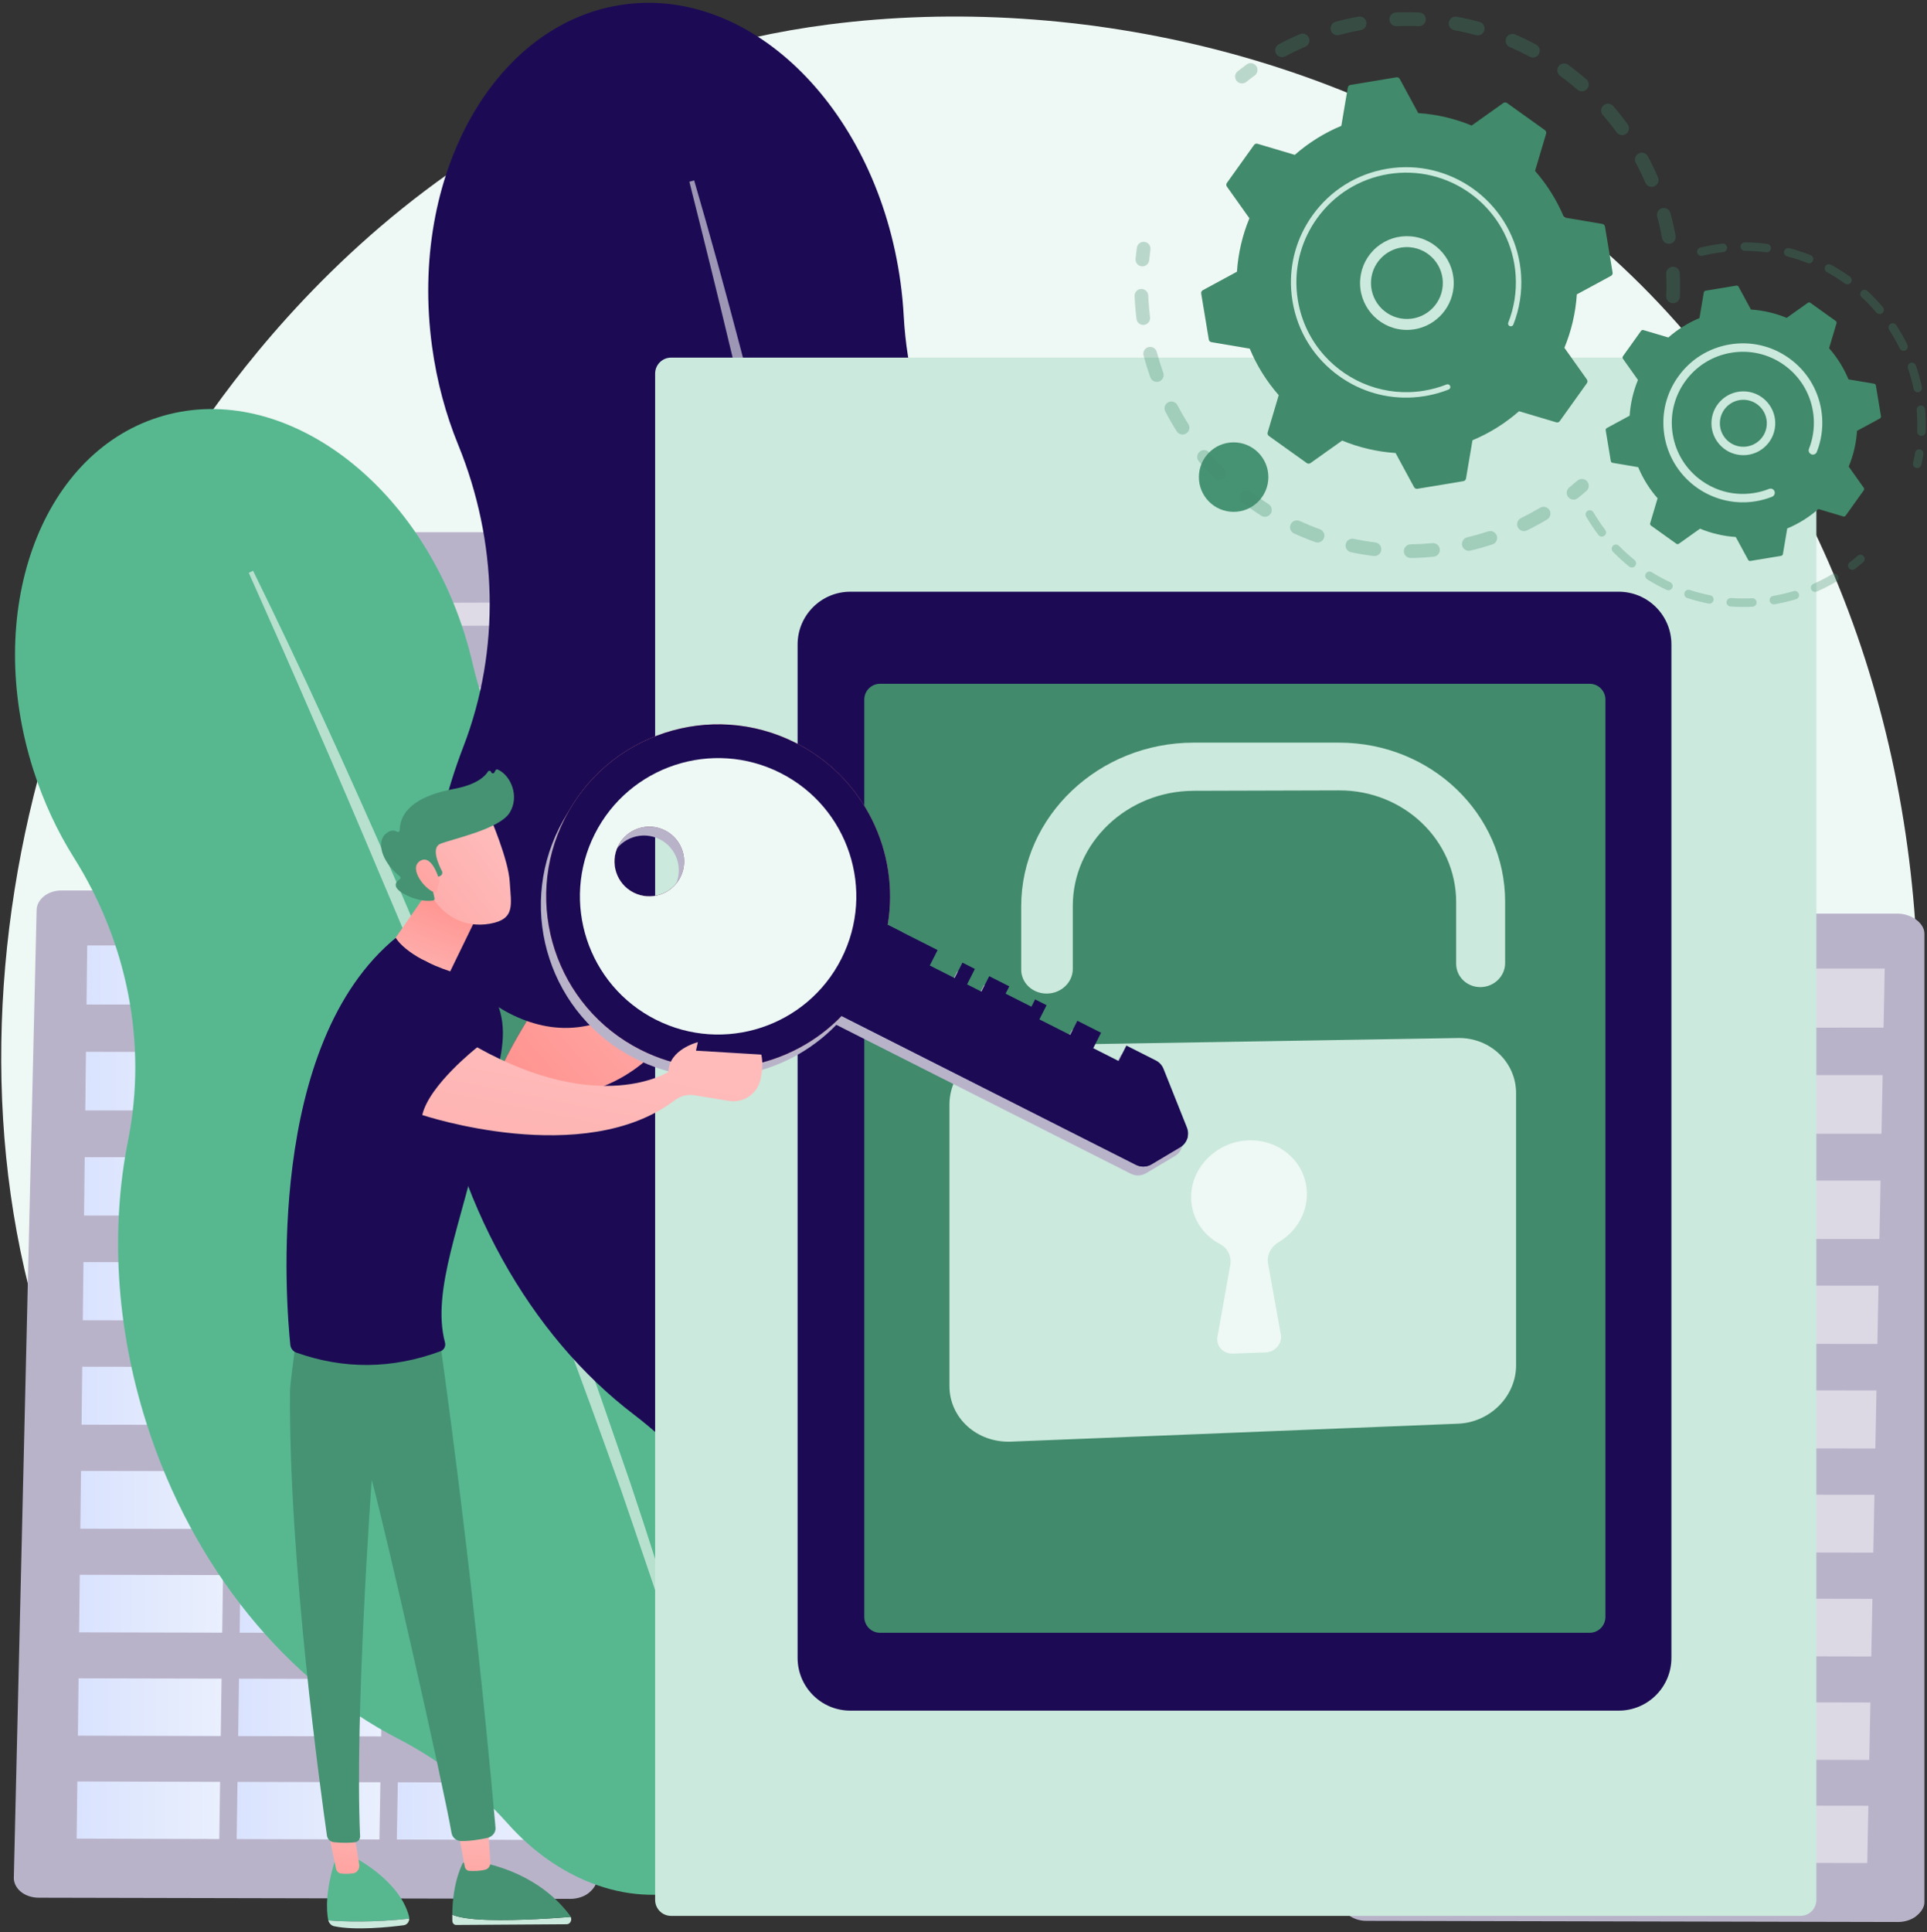 <svg width="411" height="412" viewBox="0 0 411 412" fill="none" xmlns="http://www.w3.org/2000/svg">
<rect x="0" y="0" width="411" height="412" fill="#333333" stroke="none"/>
<path d="M361.719 350.959C353.323 359.658 345.379 365.268 339.103 369.701C265.328 421.803 178.033 406.615 159.48 402.907C132.084 397.43 79.127 386.843 40.84 342.526C-17.085 275.479 -8.065 169.848 36.865 100.119C45.084 87.364 88.496 16.573 176.732 5.221C230.131 -1.65 292.377 12.207 337.454 49.379C432.075 127.406 425.339 285.034 361.719 350.959Z" fill="#EEF8F4"/>
<path d="M78.483 117.05C78.521 115.079 80.178 113.492 82.208 113.492H205.365C207.422 113.492 209.608 115.128 209.608 117.126V396.265C209.608 397.756 208.738 399.187 207.65 400.24C206.563 401.293 204.959 401.883 203.423 401.879L78.918 401.549C77.368 401.545 75.854 400.937 74.77 399.862C73.686 398.786 73.076 397.33 73.105 395.825L78.483 117.05Z" fill="#B9B3CA"/>
<g opacity="0.52">
<path d="M149.21 133.274L189.497 133.139L189.482 128.244L149.24 128.367L149.21 133.274Z" fill="white"/>
<path d="M149.1 151.306L189.552 151.127L189.537 146.191L149.13 146.358L149.1 151.306Z" fill="white"/>
<path d="M148.988 169.486L189.608 169.263L189.593 164.286L149.019 164.498L148.988 169.486Z" fill="white"/>
<path d="M148.876 187.818L189.664 187.549L189.649 182.531L148.907 182.788L148.876 187.818Z" fill="white"/>
<path d="M148.763 206.302L189.721 205.987L189.705 200.928L148.794 201.23L148.763 206.302Z" fill="white"/>
<path d="M148.533 243.736L189.835 243.327L189.819 238.182L148.565 238.579L148.533 243.736Z" fill="white"/>
<path d="M148.182 301.083L190.011 300.525L189.995 295.249L148.215 295.792L148.182 301.083Z" fill="white"/>
<path d="M148.648 224.941L189.778 224.579L189.762 219.477L148.68 219.826L148.648 224.941Z" fill="white"/>
<path d="M148.417 262.691L189.893 262.232L189.877 257.044L148.449 257.489L148.417 262.691Z" fill="white"/>
<path d="M148.3 281.806L189.952 281.298L189.936 276.066L148.332 276.56L148.3 281.806Z" fill="white"/>
<path d="M148.063 320.525L190.071 319.917L190.054 314.595L148.096 315.189L148.063 320.525Z" fill="white"/>
<path d="M147.943 340.134L190.131 339.474L190.114 334.107L147.976 334.753L147.943 340.134Z" fill="white"/>
<path d="M147.822 359.912L190.191 359.199L190.175 353.786L147.855 354.484L147.822 359.912Z" fill="white"/>
<path d="M147.699 379.861L190.252 379.095L190.235 373.635L147.733 374.386L147.699 379.861Z" fill="white"/>
<path d="M96.39 133.452L136.93 133.316L136.974 128.405L96.48 128.529L96.39 133.452Z" fill="white"/>
<path d="M96.061 151.541L136.769 151.361L136.813 146.409L96.152 146.577L96.061 151.541Z" fill="white"/>
<path d="M95.73 169.78L136.607 169.555L136.651 164.562L95.821 164.775L95.73 169.78Z" fill="white"/>
<path d="M95.395 188.171L136.443 187.9L136.488 182.866L95.487 183.125L95.395 188.171Z" fill="white"/>
<path d="M95.059 206.715L136.278 206.398L136.323 201.322L95.151 201.627L95.059 206.715Z" fill="white"/>
<path d="M94.376 244.274L135.943 243.861L135.989 238.7L94.47 239.099L94.376 244.274Z" fill="white"/>
<path d="M93.33 301.813L135.431 301.252L135.478 295.958L93.426 296.505L93.33 301.813Z" fill="white"/>
<path d="M94.719 225.416L136.112 225.051L136.157 219.933L94.812 220.284L94.719 225.416Z" fill="white"/>
<path d="M94.03 263.291L135.774 262.83L135.82 257.625L94.125 258.072L94.03 263.291Z" fill="white"/>
<path d="M93.681 282.471L135.603 281.96L135.65 276.71L93.777 277.207L93.681 282.471Z" fill="white"/>
<path d="M92.975 321.322L135.257 320.71L135.305 315.371L93.073 315.969L92.975 321.322Z" fill="white"/>
<path d="M92.617 340.999L135.082 340.335L135.13 334.949L92.715 335.599L92.617 340.999Z" fill="white"/>
<path d="M92.256 360.846L134.905 360.129L134.954 354.697L92.355 355.399L92.256 360.846Z" fill="white"/>
<path d="M91.893 380.865L134.727 380.094L134.776 374.615L91.993 375.371L91.893 380.865Z" fill="white"/>
</g>
<path d="M7.81 194.045C7.865 191.765 10.206 189.889 13.075 189.889H121.546C124.454 189.889 127.31 191.863 127.31 194.174V400.738C127.31 401.85 126.504 402.916 125.513 403.701C124.523 404.486 123.055 404.926 121.656 404.923L8.244 404.677C6.833 404.673 5.451 404.221 4.464 403.419C3.477 402.617 2.921 401.51 2.947 400.388L7.81 194.045Z" fill="#B9B3CA"/>
<path d="M87.693 214.23L118.594 214.197L118.839 201.61H87.909L87.693 214.23Z" fill="url(#paint0_linear_297_4845)"/>
<path d="M53.057 214.224L83.927 214.19L84.138 201.61H53.239L53.057 214.224Z" fill="url(#paint1_linear_297_4845)"/>
<path d="M18.456 214.217L49.294 214.184L49.472 201.61H18.604L18.456 214.217Z" fill="url(#paint2_linear_297_4845)"/>
<path d="M87.307 236.823L118.154 236.838L118.398 224.334L87.522 224.324L87.307 236.823Z" fill="url(#paint3_linear_297_4845)"/>
<path d="M52.731 236.805L83.547 236.82L83.758 224.322L52.912 224.312L52.731 236.805Z" fill="url(#paint4_linear_297_4845)"/>
<path d="M18.19 236.787L48.975 236.803L49.152 224.311L18.337 224.301L18.19 236.787Z" fill="url(#paint5_linear_297_4845)"/>
<path d="M86.922 259.26L117.716 259.285L117.959 246.824L87.136 246.804L86.922 259.26Z" fill="url(#paint6_linear_297_4845)"/>
<path d="M52.406 259.231L83.169 259.257L83.379 246.802L52.587 246.782L52.406 259.231Z" fill="url(#paint7_linear_297_4845)"/>
<path d="M17.925 259.202L48.657 259.228L48.833 246.779L18.072 246.759L17.925 259.202Z" fill="url(#paint8_linear_297_4845)"/>
<path d="M86.539 281.619L117.279 281.655L117.521 269.237L86.752 269.207L86.539 281.619Z" fill="url(#paint9_linear_297_4845)"/>
<path d="M52.083 281.579L82.792 281.615L83.001 269.203L52.263 269.173L52.083 281.579Z" fill="url(#paint10_linear_297_4845)"/>
<path d="M17.662 281.539L48.34 281.575L48.516 269.169L17.808 269.139L17.662 281.539Z" fill="url(#paint11_linear_297_4845)"/>
<path d="M86.157 303.901L116.843 303.947L117.085 291.572L86.369 291.532L86.157 303.901Z" fill="url(#paint12_linear_297_4845)"/>
<path d="M51.76 303.851L82.416 303.896L82.625 291.527L51.939 291.487L51.76 303.851Z" fill="url(#paint13_linear_297_4845)"/>
<path d="M17.398 303.8L48.024 303.845L48.199 291.482L17.544 291.442L17.398 303.8Z" fill="url(#paint14_linear_297_4845)"/>
<path d="M85.776 326.107L116.41 326.162L116.651 313.83L85.988 313.78L85.776 326.107Z" fill="url(#paint15_linear_297_4845)"/>
<path d="M51.44 326.045L82.042 326.1L82.25 313.774L51.618 313.724L51.44 326.045Z" fill="url(#paint16_linear_297_4845)"/>
<path d="M17.137 325.983L47.709 326.038L47.884 313.718L17.282 313.668L17.137 325.983Z" fill="url(#paint17_linear_297_4845)"/>
<path d="M85.396 348.236L115.976 348.301L116.217 336.011L85.607 335.951L85.396 348.236Z" fill="url(#paint18_linear_297_4845)"/>
<path d="M51.119 348.163L81.669 348.228L81.876 335.944L51.296 335.884L51.119 348.163Z" fill="url(#paint19_linear_297_4845)"/>
<path d="M16.875 348.09L47.395 348.155L47.569 335.877L17.02 335.818L16.875 348.09Z" fill="url(#paint20_linear_297_4845)"/>
<path d="M85.018 370.288L115.546 370.363L115.785 358.116L85.228 358.046L85.018 370.288Z" fill="url(#paint21_linear_297_4845)"/>
<path d="M50.8 370.205L81.297 370.28L81.504 358.038L50.977 357.969L50.8 370.205Z" fill="url(#paint22_linear_297_4845)"/>
<path d="M16.615 370.121L47.082 370.196L47.256 357.96L16.76 357.891L16.615 370.121Z" fill="url(#paint23_linear_297_4845)"/>
<path d="M84.641 392.266L115.116 392.35L115.355 380.144L84.85 380.065L84.641 392.266Z" fill="url(#paint24_linear_297_4845)"/>
<path d="M50.481 392.171L80.926 392.256L81.132 380.056L50.658 379.977L50.481 392.171Z" fill="url(#paint25_linear_297_4845)"/>
<path d="M16.356 392.077L46.771 392.161L46.944 379.967L16.5 379.889L16.356 392.077Z" fill="url(#paint26_linear_297_4845)"/>
<path d="M290.95 198.978C291.004 196.698 293.346 194.821 296.215 194.821H404.686C407.594 194.821 410.45 196.795 410.45 199.106V405.671C410.45 406.782 409.644 407.849 408.653 408.634C407.663 409.419 406.195 409.858 404.796 409.855L291.384 409.609C289.973 409.606 288.591 409.153 287.604 408.352C286.617 407.55 286.061 406.442 286.087 405.321L290.95 198.978Z" fill="#B9B3CA"/>
<g opacity="0.5">
<path d="M370.833 219.162L401.734 219.13L401.979 206.543H371.048L370.833 219.162Z" fill="white"/>
<path d="M336.197 219.156L367.067 219.123L367.278 206.543H336.378L336.197 219.156Z" fill="white"/>
<path d="M301.595 219.15L332.434 219.117L332.612 206.543H301.743L301.595 219.15Z" fill="white"/>
<path d="M370.447 241.755L401.294 241.77L401.538 229.266L370.661 229.256L370.447 241.755Z" fill="white"/>
<path d="M335.871 241.737L366.687 241.753L366.898 229.255L336.052 229.245L335.871 241.737Z" fill="white"/>
<path d="M301.33 241.72L332.115 241.735L332.292 229.244L301.477 229.233L301.33 241.72Z" fill="white"/>
<path d="M370.062 264.192L400.855 264.218L401.099 251.756L370.276 251.736L370.062 264.192Z" fill="white"/>
<path d="M335.546 264.163L366.309 264.189L366.519 251.734L335.727 251.714L335.546 264.163Z" fill="white"/>
<path d="M301.065 264.134L331.797 264.16L331.973 251.712L301.212 251.691L301.065 264.134Z" fill="white"/>
<path d="M369.679 286.552L400.419 286.587L400.661 274.169L369.892 274.139L369.679 286.552Z" fill="white"/>
<path d="M335.223 286.512L365.932 286.547L366.141 274.135L335.402 274.105L335.223 286.512Z" fill="white"/>
<path d="M300.801 286.471L331.48 286.507L331.656 274.101L300.948 274.071L300.801 286.471Z" fill="white"/>
<path d="M369.296 308.834L399.983 308.879L400.224 296.504L369.509 296.464L369.296 308.834Z" fill="white"/>
<path d="M334.9 308.783L365.556 308.828L365.764 296.46L335.079 296.419L334.9 308.783Z" fill="white"/>
<path d="M300.538 308.732L331.163 308.777L331.339 296.414L300.684 296.375L300.538 308.732Z" fill="white"/>
<path d="M368.916 331.039L399.549 331.094L399.79 318.762L369.127 318.712L368.916 331.039Z" fill="white"/>
<path d="M334.579 330.977L365.182 331.032L365.39 318.706L334.757 318.656L334.579 330.977Z" fill="white"/>
<path d="M300.276 330.915L330.849 330.97L331.024 318.65L300.422 318.601L300.276 330.915Z" fill="white"/>
<path d="M368.536 353.168L399.116 353.233L399.357 340.943L368.747 340.884L368.536 353.168Z" fill="white"/>
<path d="M334.258 353.095L364.808 353.16L365.015 340.876L334.436 340.817L334.258 353.095Z" fill="white"/>
<path d="M300.015 353.022L330.535 353.087L330.709 340.81L300.16 340.75L300.015 353.022Z" fill="white"/>
<path d="M368.158 375.221L398.686 375.295L398.925 363.048L368.368 362.979L368.158 375.221Z" fill="white"/>
<path d="M333.939 375.137L364.437 375.212L364.643 362.97L334.117 362.901L333.939 375.137Z" fill="white"/>
<path d="M299.755 375.053L330.222 375.128L330.396 362.892L299.899 362.823L299.755 375.053Z" fill="white"/>
<path d="M367.781 397.198L398.256 397.282L398.494 385.076L367.99 384.998L367.781 397.198Z" fill="white"/>
<path d="M333.621 397.103L364.066 397.188L364.272 384.988L333.798 384.909L333.621 397.103Z" fill="white"/>
<path d="M299.496 397.009L329.91 397.093L330.083 384.9L299.64 384.821L299.496 397.009Z" fill="white"/>
</g>
<path d="M183.117 255.17C174.265 227.376 157.137 205.225 136.848 192.203C118.712 180.562 105.645 162.433 100.807 141.492C100.298 139.291 99.694 137.083 98.991 134.877C88.344 101.449 59.143 80.903 33.767 88.985C8.392 97.067 -3.549 130.717 7.098 164.144C9.275 170.98 12.229 177.275 15.766 182.896C27.057 200.835 31.476 222.352 27.321 243.163C23.608 261.761 24.616 282.701 31.253 303.539C41.151 334.618 61.397 358.642 84.838 370.736C93.705 375.311 101.701 381.463 108.321 388.896C119.324 401.249 134.83 407.055 149.076 402.518C164.445 397.623 174.046 382.06 174.737 363.902C175.128 353.627 177.544 343.556 181.482 334.035C190.779 311.557 192.068 283.271 183.117 255.17Z" fill="#57B890"/>
<path opacity="0.57" d="M53.979 121.715C64.33 142.752 73.994 164.104 83.434 185.558C85.796 190.92 88.072 196.32 90.364 201.712L93.802 209.801L97.172 217.919C99.398 223.339 101.699 228.729 103.863 234.175L110.356 250.512C114.545 261.459 118.827 272.37 122.811 283.395C124.811 288.904 126.919 294.373 128.806 299.923L134.545 316.544C141.971 338.78 148.839 361.216 154.553 383.956L153.572 384.213L148.645 367.363L147.423 363.15L146.096 358.966L143.425 350.606L140.77 342.242C139.891 339.453 138.907 336.696 137.98 333.921C136.089 328.385 134.243 322.833 132.316 317.309C124.466 295.261 116.322 273.317 107.723 251.545C103.341 240.692 99.052 229.802 94.593 218.979L91.272 210.853L87.882 202.754C85.625 197.354 83.368 191.954 81.056 186.576C76.526 175.782 71.917 165.019 67.22 154.295C62.579 143.545 57.836 132.838 53.062 122.149L53.979 121.715Z" fill="white"/>
<path d="M257.175 199.923C253.037 169.568 239.363 143.551 220.795 126.405C204.196 111.076 193.984 89.956 192.754 67.418C192.625 65.049 192.398 62.656 192.07 60.246C187.094 23.739 160.693 -2.807 133.1 0.954C105.507 4.715 87.173 37.358 92.148 73.864C93.166 81.329 95.08 88.376 97.717 94.831C106.133 115.434 106.828 138.491 98.816 159.265C91.656 177.829 88.94 199.672 92.041 222.429C96.668 256.371 113.218 284.89 135.201 301.649C143.516 307.989 150.65 315.801 156.139 324.69C165.26 339.461 180.194 348.278 195.685 346.167C212.396 343.889 225.078 329.532 229.046 310.875C231.291 300.317 235.586 290.338 241.35 281.202C254.958 259.638 261.358 230.613 257.175 199.923Z" fill="#1C0B54"/>
<path opacity="0.57" d="M148.055 38.473C154.948 62.109 161.076 85.947 166.955 109.849C168.427 115.824 169.804 121.822 171.199 127.815L173.291 136.805L175.307 145.813C176.628 151.823 178.032 157.816 179.285 163.841L183.046 181.917C185.399 193.999 187.854 206.061 189.982 218.187C191.055 224.248 192.246 230.287 193.195 236.371L196.128 254.603C199.791 278.95 202.845 303.401 204.656 327.959L203.598 328.048L201.544 309.725L201.04 305.145L200.422 300.578L199.17 291.446L197.934 282.313C197.528 279.269 197.008 276.239 196.551 273.201C195.596 267.131 194.689 261.054 193.695 254.991C189.56 230.762 185.103 206.588 180.148 182.508C177.579 170.488 175.113 158.446 172.459 146.443L170.494 137.435L168.454 128.444C167.097 122.449 165.74 116.453 164.323 110.472C161.59 98.486 158.771 86.517 155.855 74.573C153.002 62.613 150.035 50.677 147.032 38.756L148.055 38.473Z" fill="white"/>
<path d="M383.995 408.553H143.137C141.255 408.553 139.729 407.027 139.729 405.145V79.667C139.729 77.785 141.255 76.259 143.137 76.259H383.995C385.877 76.259 387.404 77.785 387.404 79.667V405.145C387.403 407.027 385.877 408.553 383.995 408.553Z" fill="#CBE9DD"/>
<path d="M345.24 364.781H181.364C175.152 364.781 170.117 359.746 170.117 353.534V137.429C170.117 131.217 175.152 126.181 181.364 126.181H345.24C351.452 126.181 356.488 131.217 356.488 137.429V353.534C356.488 359.746 351.452 364.781 345.24 364.781Z" fill="#1C0B54"/>
<path d="M339.039 348.182H187.713C185.85 348.182 184.339 346.672 184.339 344.808V149.183C184.339 147.319 185.85 145.809 187.713 145.809H339.039C340.903 145.809 342.413 147.319 342.413 149.183V344.808C342.413 346.672 340.903 348.182 339.039 348.182Z" fill="#418A6C"/>
<path d="M263.115 109.148C267.207 109.148 270.524 105.831 270.524 101.739C270.524 97.647 267.207 94.33 263.115 94.33C259.022 94.33 255.705 97.647 255.705 101.739C255.705 105.831 259.022 109.148 263.115 109.148Z" fill="#469373"/>
<path d="M310.983 221.351L215.659 222.936C208.404 223.057 202.501 228.698 202.501 235.537V295.568C202.501 302.406 208.404 307.713 215.659 307.421L310.983 303.594C317.83 303.319 323.361 297.739 323.361 291.13V233.112C323.361 226.503 317.83 221.238 310.983 221.351Z" fill="#CBE9DD"/>
<path d="M315.807 210.494C312.92 210.537 310.576 208.309 310.576 205.517V192.379C310.576 179.198 299.427 168.507 285.625 168.547L254.571 168.636C240.414 168.677 228.813 179.684 228.813 193.173V206.618C228.813 209.475 226.355 211.828 223.318 211.873C220.276 211.918 217.806 209.632 217.806 206.766V193.28C217.806 174.028 234.393 158.365 254.571 158.365H285.625C305.232 158.365 321.023 173.578 321.023 192.277V205.377C321.023 208.16 318.69 210.451 315.807 210.494Z" fill="#CBE9DD"/>
<path d="M278.743 254.621C278.743 247.95 272.919 242.712 265.839 243.193C259.578 243.618 254.401 248.632 254.063 254.619C253.801 259.264 256.353 263.279 260.234 265.31C261.885 266.174 262.705 267.995 262.384 269.795L259.662 285.069C259.315 287.014 260.879 288.723 262.936 288.649L269.931 288.398C271.977 288.325 273.53 286.512 273.186 284.598L270.466 269.467C270.141 267.662 271.08 265.869 272.735 264.879C276.334 262.728 278.743 258.911 278.743 254.621Z" fill="#EEF8F4"/>
<path d="M87.292 409.133C87.294 409.003 87.285 408.87 87.252 408.737C85.275 400.9 75.464 396.019 75.464 396.019L71.576 396.324C69.341 403.231 69.628 407.467 69.987 409.354C69.997 409.407 70.013 409.457 70.027 409.508C73.234 409.795 79.835 409.982 87.292 409.133Z" fill="#57B890"/>
<path d="M70.027 409.508C70.201 410.139 70.666 410.629 71.261 410.754C75.823 411.714 83.074 410.942 86.118 410.544C86.79 410.456 87.281 409.835 87.292 409.133C79.835 409.982 73.234 409.795 70.027 409.508Z" fill="#CBE9DD"/>
<path d="M70.013 390.533L71.66 398.46C71.78 399.04 72.227 399.475 72.767 399.526C73.429 399.588 74.371 399.625 75.318 399.486C76.168 399.361 76.759 398.498 76.609 397.571L75.464 390.533H70.013Z" fill="url(#paint27_linear_297_4845)"/>
<path d="M104.129 409.408C99.835 409.288 97.615 408.782 96.466 408.313C96.464 408.74 96.466 409.174 96.48 409.625C96.495 410.105 96.851 410.489 97.289 410.487L120.864 410.334C121.616 410.329 122.056 409.457 121.73 408.767C118.639 409.022 110.766 409.594 104.129 409.408Z" fill="#CBE9DD"/>
<path d="M121.73 408.767C121.702 408.707 121.677 408.646 121.637 408.589C119.555 405.68 114.252 399.887 103.774 397.375L98.747 397.216C98.747 397.216 96.509 401.107 96.466 408.313C97.615 408.782 99.835 409.288 104.129 409.408C110.766 409.594 118.639 409.023 121.73 408.767Z" fill="#469373"/>
<path d="M97.591 389.832C97.671 390.202 98.716 395.843 99.122 398.029C99.218 398.549 99.623 398.93 100.105 398.957C100.965 399.006 102.353 399.011 103.547 398.687C104.191 398.512 104.624 397.856 104.578 397.127L104.016 388.206L97.591 389.832Z" fill="url(#paint28_linear_297_4845)"/>
<path d="M93.782 285.693C93.782 285.693 100.697 333.208 105.687 389.751C105.78 390.804 104.941 391.72 103.906 391.938C102.382 392.259 100.141 392.64 98.286 392.588C97.296 392.561 96.468 391.826 96.301 390.85C94.601 380.88 82.471 327.376 79.287 315.6C79.287 315.6 75.63 365.621 76.799 391.572C76.828 392.217 76.356 392.777 75.714 392.851C74.74 392.963 73.183 393.049 71.202 392.838C70.45 392.758 69.843 392.19 69.735 391.441C68.524 383.004 61.555 332.782 61.851 296.604C61.868 294.563 64.245 277.801 64.245 277.801L93.782 285.693Z" fill="#469373"/>
<path d="M96.461 205.788L97.387 230.652C100.017 231.556 102.52 232.26 104.904 232.786C106.395 227.985 109.679 222.093 112.367 217.712C102.489 214.22 96.461 205.788 96.461 205.788Z" fill="#469373"/>
<path d="M63.205 288.432C62.494 288.179 61.999 287.534 61.921 286.784C61.002 277.863 56.55 222.548 84.658 199.794C84.658 199.794 86.27 195.576 99.519 205.943C112.769 216.31 105.675 227.177 102.503 242.164C98.664 260.301 91.93 275.126 94.909 286.287C95.115 287.057 94.71 287.866 93.962 288.141C83.67 291.935 73.417 292.06 63.205 288.432Z" fill="#1C0B54"/>
<path d="M95.622 183.22C95.613 184.007 84.389 199.949 84.389 199.949C84.389 199.949 86.404 203.917 96.022 207.139L104.323 190.069L95.622 183.22Z" fill="url(#paint29_linear_297_4845)"/>
<path d="M90.062 237.771C89.992 237.771 89.921 237.751 89.858 237.708C80.892 231.65 76.674 221.872 76.632 221.774C76.554 221.588 76.641 221.374 76.826 221.296C77.011 221.217 77.225 221.303 77.304 221.489C77.344 221.585 81.484 231.17 90.266 237.104C90.433 237.217 90.477 237.443 90.364 237.61C90.294 237.714 90.179 237.771 90.062 237.771Z" fill="#1C0B54"/>
<path d="M103.417 224.218C103.298 224.218 103.18 224.159 103.111 224.051C103.083 224.009 100.344 219.745 95.127 210.403C93.523 207.53 91.414 205.711 88.86 204.996C84.63 203.814 80.554 206.082 80.514 206.104C80.338 206.201 80.117 206.143 80.017 205.968C79.918 205.793 79.978 205.571 80.153 205.471C80.329 205.371 84.522 203.025 89.05 204.293C91.801 205.06 94.06 206.996 95.763 210.047C100.968 219.365 103.696 223.614 103.723 223.656C103.833 223.825 103.784 224.051 103.615 224.16C103.553 224.199 103.485 224.218 103.417 224.218Z" fill="#1C0B54"/>
<path d="M104.459 174.085C104.459 174.085 108.453 183.259 108.721 188.074C108.989 192.89 110.027 196.014 104.459 196.984C98.891 197.953 94.201 195.18 91.66 190.383C91.66 190.383 87.679 182.993 88.572 179.966C89.465 176.939 104.459 174.085 104.459 174.085Z" fill="url(#paint30_linear_297_4845)"/>
<path d="M93.563 186.935L93.88 186.795C94.283 186.617 94.456 186.137 94.253 185.745C93.468 184.228 91.938 180.752 93.915 179.941C96.463 178.896 106.557 176.838 108.734 173.256C110.827 169.814 108.973 165.371 106.186 164.107C105.999 164.022 105.78 164.09 105.684 164.271L105.452 164.71C105.293 165.011 104.848 164.965 104.754 164.639C104.663 164.325 104.246 164.264 104.072 164.541C103.403 165.612 101.596 167.35 96.763 168.242C89.894 169.509 85.353 172.289 85.24 177.035C85.233 177.337 84.912 177.504 84.654 177.347C84.147 177.038 83.336 176.893 82.251 177.805C80.364 179.391 81.136 183.506 85.272 186.891C85.468 187.051 85.467 187.358 85.254 187.497C84.504 187.984 83.387 189.146 86.282 190.694C89.277 192.295 91.514 192.163 92.375 192.021C92.59 191.986 92.728 191.778 92.681 191.566L91.762 187.395C91.71 187.159 91.889 186.935 92.131 186.935H93.563V186.935Z" fill="#469373"/>
<path d="M93.736 187.815C93.736 187.815 92.212 181.955 89.585 183.598C86.957 185.241 90.948 190.164 93.061 190.383L93.736 187.815Z" fill="url(#paint31_linear_297_4845)"/>
<path d="M145.449 203.918C145.449 203.918 143.447 200.369 143.575 198.644C143.702 196.92 142.628 194.388 143.771 194.575C144.914 194.763 145.15 194.61 145.461 196.679C145.771 198.748 149.38 207.785 145.449 203.918Z" fill="url(#paint32_linear_297_4845)"/>
<path d="M145.825 198.275L145.779 205.365C132.229 219.995 121.261 220.856 112.367 217.712C109.678 222.093 106.395 227.986 104.904 232.786C141.09 240.764 149.612 207.497 149.612 207.497C154.513 205.467 155.501 204.28 155.29 202.949L145.825 198.275Z" fill="url(#paint33_linear_297_4845)"/>
<path d="M156.246 191.241C155.09 190.771 152.827 186.457 152.393 187.876C151.96 189.296 152.576 191.241 152.393 191.844C152.21 192.448 149.389 199.392 149.952 200.935C150.359 202.048 152.599 201.884 152.941 203.705C153.054 204.309 153.537 204.743 154.098 204.743C154.658 204.744 155.142 204.311 155.256 203.706C155.301 203.464 157.403 191.71 156.246 191.241Z" fill="url(#paint34_linear_297_4845)"/>
<path d="M119.312 176.475C110.174 194.547 117.417 216.605 135.49 225.742C150.179 233.169 167.501 229.774 178.378 218.539L241.17 250.286C242.212 250.813 243.453 250.771 244.457 250.172L250.598 246.514C250.704 246.451 250.803 246.382 250.9 246.309C250.927 246.289 250.953 246.267 250.979 246.246C251.051 246.189 251.12 246.13 251.186 246.068C251.208 246.047 251.23 246.026 251.252 246.004C251.334 245.924 251.411 245.84 251.484 245.752C251.485 245.751 251.486 245.749 251.487 245.748C252.258 244.81 252.494 243.5 252.022 242.316L247.031 229.807C246.723 229.034 246.143 228.401 245.401 228.025L239.111 224.845L237.447 228.137L232.044 225.406L233.708 222.114L228.654 219.558L227.123 222.586L220.556 219.266L222.087 216.238L219.641 215.001L218.853 216.56L213.348 213.777L214.136 212.218L209.854 210.053L208.19 213.345L205.132 211.798L206.796 208.507L204.146 207.167L202.481 210.458L197.181 207.778L198.845 204.486L191.394 200.719L188.203 199.106C190.803 183.686 183.269 167.723 168.579 160.296C150.507 151.159 128.449 158.402 119.312 176.475ZM140.705 178.971C144.365 180.821 145.831 185.288 143.981 188.948C142.131 192.607 137.664 194.074 134.005 192.224C130.345 190.373 128.878 185.907 130.729 182.247C132.579 178.588 137.046 177.121 140.705 178.971Z" fill="#B9B3CA"/>
<path d="M170.208 187.549L199.975 202.599L198.311 205.891L203.611 208.571L205.276 205.279L207.926 206.62L206.262 209.911L209.32 211.458L210.984 208.166L215.266 210.331L214.478 211.889L219.983 214.673L220.771 213.114L223.217 214.351L221.686 217.379L228.253 220.699L229.784 217.671L234.839 220.226L233.174 223.518L238.577 226.25L240.241 222.958L246.531 226.138C247.273 226.514 247.853 227.147 248.161 227.92L253.152 240.429C253.774 241.988 253.17 243.768 251.728 244.627L245.587 248.285C244.583 248.883 243.342 248.926 242.3 248.399L166.5 210.074L170.208 187.549Z" fill="#1C0B54"/>
<path d="M136.62 223.855C154.693 232.993 176.75 225.749 185.888 207.677C195.025 189.605 187.782 167.547 169.71 158.409C151.637 149.272 129.579 156.515 120.442 174.587C111.305 192.66 118.548 214.718 136.62 223.855ZM135.135 190.336C131.476 188.486 130.009 184.019 131.859 180.36C133.709 176.7 138.176 175.234 141.836 177.084C145.495 178.934 146.962 183.401 145.112 187.06C143.261 190.72 138.795 192.187 135.135 190.336Z" fill="url(#paint35_linear_297_4845)"/>
<path d="M179.508 216.651L242.3 248.399C243.343 248.926 244.583 248.883 245.587 248.285L251.728 244.627C252.654 244.075 253.228 243.143 253.361 242.134C247.637 235.933 193.238 212.179 191.203 207.29C190.48 205.551 190.356 202.917 192.524 198.832L189.333 197.219C191.933 181.799 184.399 165.836 169.71 158.409C151.637 149.272 129.579 156.515 120.442 174.587C111.305 192.66 118.548 214.718 136.62 223.855C151.309 231.282 168.631 227.887 179.508 216.651ZM141.835 177.084C145.495 178.934 146.962 183.401 145.112 187.06C143.261 190.72 138.794 192.186 135.135 190.336C131.476 188.486 130.009 184.02 131.859 180.36C133.709 176.7 138.176 175.234 141.835 177.084Z" fill="#1C0B54"/>
<path d="M139.867 217.433C154.393 224.777 172.121 218.955 179.465 204.43C186.809 189.905 180.988 172.176 166.462 164.832C151.937 157.488 134.208 163.309 126.864 177.835C119.52 192.36 125.341 210.089 139.867 217.433ZM135.135 190.336C131.476 188.486 130.009 184.02 131.859 180.36C133.709 176.7 138.176 175.234 141.835 177.084C145.495 178.934 146.962 183.401 145.111 187.06C143.261 190.72 138.794 192.187 135.135 190.336Z" fill="#EEF8F4"/>
<path d="M90.061 237.77C90.061 237.77 124.592 249.33 143.907 234.624C145.105 233.712 146.616 233.315 148.102 233.557L155.481 234.759C158.578 235.263 161.529 233.256 162.196 230.19C162.577 228.441 162.761 226.528 162.373 224.885L148.443 224.045L148.841 222.237C148.841 222.237 142.684 223.743 142.56 228.56C142.56 228.56 128.118 238.021 101.777 223.337C101.777 223.337 91.519 231.364 90.061 237.77Z" fill="url(#paint36_linear_297_4845)"/>
<g opacity="0.3">
<path d="M356.77 64.651C355.966 64.618 355.341 63.94 355.374 63.136C355.438 61.574 355.436 59.986 355.366 58.416C355.331 57.622 355.939 56.948 356.729 56.898C356.738 56.897 356.747 56.896 356.757 56.896C357.561 56.86 358.241 57.483 358.277 58.287C358.35 59.94 358.353 61.611 358.286 63.256C358.255 64.007 357.659 64.603 356.924 64.65C356.873 64.653 356.822 64.654 356.77 64.651ZM354.503 50.797C354.22 49.252 353.868 47.705 353.457 46.196C353.246 45.421 353.703 44.619 354.479 44.408C355.259 44.198 356.057 44.654 356.268 45.431C356.701 47.017 357.071 48.647 357.369 50.272C357.514 51.063 356.99 51.823 356.198 51.968C356.141 51.978 356.083 51.985 356.026 51.989C355.3 52.035 354.637 51.531 354.503 50.797ZM350.932 38.961C350.314 37.522 349.626 36.092 348.887 34.71C348.507 34.001 348.774 33.118 349.483 32.738C350.192 32.359 351.075 32.626 351.455 33.335C352.234 34.79 352.959 36.296 353.61 37.811C353.927 38.551 353.585 39.407 352.846 39.725C352.688 39.793 352.525 39.831 352.363 39.841C351.766 39.879 351.182 39.543 350.932 38.961ZM344.804 28.221C343.879 26.954 342.888 25.713 341.859 24.532C341.331 23.925 341.394 23.005 342 22.476C342.608 21.949 343.527 22.012 344.056 22.618C345.14 23.862 346.183 25.168 347.157 26.501C347.631 27.15 347.49 28.062 346.84 28.537C346.608 28.706 346.342 28.797 346.074 28.814C345.594 28.845 345.109 28.637 344.804 28.221ZM336.436 19.113C335.256 18.086 334.015 17.095 332.747 16.168C332.097 15.693 331.956 14.781 332.431 14.132C332.906 13.482 333.818 13.341 334.467 13.817C335.8 14.791 337.107 15.834 338.349 16.915C338.956 17.442 339.02 18.363 338.492 18.97C338.226 19.276 337.86 19.444 337.485 19.468C337.116 19.491 336.738 19.375 336.436 19.113ZM326.262 12.084C324.882 11.342 323.452 10.651 322.013 10.029C321.275 9.71 320.935 8.852 321.254 8.114C321.573 7.375 322.43 7.035 323.169 7.354C324.684 8.008 326.188 8.736 327.641 9.517C328.35 9.898 328.616 10.781 328.235 11.49C327.988 11.95 327.528 12.223 327.042 12.254C326.78 12.271 326.51 12.217 326.262 12.084ZM272.164 11.405C271.786 10.696 272.054 9.813 272.764 9.434C274.219 8.659 275.727 7.936 277.247 7.287C277.987 6.971 278.843 7.315 279.159 8.055C279.475 8.794 279.131 9.651 278.391 9.967C276.948 10.583 275.516 11.269 274.135 12.006C273.946 12.107 273.744 12.162 273.543 12.174C272.99 12.209 272.442 11.926 272.164 11.405ZM314.789 7.488C313.279 7.072 311.733 6.717 310.193 6.432C309.402 6.286 308.879 5.526 309.025 4.735C309.171 3.943 309.931 3.424 310.723 3.567C312.344 3.866 313.973 4.24 315.563 4.678C316.338 4.892 316.794 5.694 316.58 6.47C316.411 7.085 315.871 7.499 315.268 7.538C315.111 7.547 314.95 7.531 314.789 7.488ZM283.847 6.429C283.636 5.653 284.096 4.853 284.873 4.642C286.464 4.212 288.095 3.845 289.719 3.551C290.511 3.404 291.269 3.933 291.413 4.725C291.556 5.516 291.031 6.274 290.239 6.418C288.695 6.698 287.145 7.047 285.633 7.456C285.536 7.482 285.44 7.497 285.344 7.503C284.667 7.546 284.03 7.109 283.847 6.429ZM302.58 5.571C301.016 5.504 299.428 5.503 297.861 5.569C297.057 5.604 296.378 4.98 296.344 4.175C296.31 3.382 296.918 2.71 297.707 2.66C297.717 2.659 297.727 2.659 297.737 2.659C299.387 2.588 301.058 2.589 302.704 2.659C303.508 2.694 304.132 3.374 304.097 4.178C304.065 4.928 303.47 5.522 302.736 5.569C302.685 5.572 302.632 5.573 302.58 5.571Z" fill="#418A6C"/>
<path d="M264.988 17.785C265.275 17.767 265.558 17.665 265.8 17.473C266.388 17.005 266.996 16.543 267.607 16.097C268.257 15.623 268.399 14.711 267.925 14.062C267.451 13.411 266.539 13.268 265.889 13.744C265.247 14.212 264.608 14.699 263.989 15.19C263.358 15.69 263.253 16.607 263.753 17.237C264.062 17.626 264.528 17.814 264.988 17.785Z" fill="#418A6C"/>
</g>
<g opacity="0.3">
<path d="M243.748 56.796C244.45 56.751 245.035 56.203 245.105 55.481C245.176 54.733 245.265 53.975 245.368 53.226C245.477 52.429 244.92 51.694 244.123 51.584C243.322 51.474 242.591 52.032 242.481 52.829C242.373 53.617 242.279 54.416 242.204 55.203C242.127 56.004 242.715 56.716 243.516 56.792C243.594 56.8 243.672 56.801 243.748 56.796Z" fill="#418A6C"/>
<path d="M300.899 118.993C300.095 119.004 299.433 118.362 299.422 117.556C299.41 116.752 300.052 116.092 300.857 116.079C302.389 116.057 303.944 115.969 305.496 115.818C306.292 115.738 307.009 116.327 307.087 117.128C307.165 117.929 306.579 118.641 305.778 118.719C305.106 118.784 304.435 118.838 303.766 118.881C302.811 118.942 301.847 118.979 300.899 118.993ZM311.857 116.334C311.671 115.551 312.155 114.766 312.938 114.581C314.441 114.224 315.946 113.801 317.409 113.321C318.172 113.069 318.997 113.487 319.247 114.252C319.498 115.016 319.081 115.84 318.316 116.09C316.776 116.595 315.192 117.041 313.61 117.416C313.528 117.435 313.446 117.447 313.365 117.452C312.669 117.496 312.023 117.035 311.857 116.334ZM292.972 118.563C291.363 118.365 289.741 118.095 288.15 117.76C287.362 117.594 286.858 116.822 287.024 116.034C287.189 115.247 287.962 114.744 288.75 114.908C290.26 115.226 291.801 115.483 293.328 115.671C294.127 115.77 294.695 116.497 294.596 117.296C294.509 118.002 293.93 118.527 293.244 118.571C293.155 118.577 293.064 118.574 292.972 118.563ZM323.728 112.435C323.375 111.712 323.675 110.839 324.398 110.487C325.784 109.81 327.158 109.066 328.481 108.276C329.172 107.862 330.066 108.088 330.479 108.779C330.891 109.469 330.666 110.364 329.976 110.776C328.582 111.609 327.136 112.393 325.676 113.105C325.5 113.191 325.315 113.239 325.13 113.25C324.558 113.287 323.995 112.981 323.728 112.435ZM280.517 115.597C278.992 115.05 277.47 114.43 275.991 113.754C275.26 113.42 274.938 112.556 275.272 111.824C275.606 111.092 276.471 110.77 277.203 111.104C278.607 111.746 280.053 112.335 281.501 112.855C282.259 113.126 282.653 113.961 282.381 114.718C282.178 115.283 281.664 115.645 281.101 115.681C280.908 115.693 280.71 115.667 280.517 115.597ZM269.015 109.972C267.643 109.103 266.292 108.166 265 107.186C264.358 106.7 264.232 105.787 264.718 105.145C265.205 104.503 266.118 104.377 266.759 104.864C267.987 105.794 269.271 106.685 270.574 107.511C271.254 107.942 271.456 108.842 271.025 109.522C270.765 109.931 270.335 110.167 269.886 110.196C269.589 110.215 269.284 110.143 269.015 109.972ZM259.011 101.973C257.86 100.826 256.746 99.616 255.698 98.38C255.178 97.765 255.254 96.847 255.868 96.326C256.482 95.805 257.401 95.882 257.921 96.496C258.917 97.671 259.976 98.82 261.069 99.911C261.639 100.479 261.64 101.402 261.071 101.971C260.81 102.233 260.475 102.374 260.133 102.396C259.73 102.422 259.319 102.281 259.011 101.973ZM250.99 91.983C250.119 90.612 249.296 89.187 248.545 87.749C248.172 87.036 248.448 86.155 249.162 85.783C249.873 85.411 250.755 85.687 251.127 86.4C251.841 87.765 252.622 89.118 253.45 90.421C253.881 91.1 253.681 92 253.002 92.431C252.787 92.568 252.551 92.641 252.314 92.656C251.801 92.689 251.286 92.448 250.99 91.983ZM245.358 80.469C244.812 78.943 244.324 77.373 243.907 75.803C243.7 75.025 244.163 74.227 244.941 74.021C245.717 73.815 246.517 74.277 246.723 75.055C247.119 76.547 247.583 78.037 248.101 79.487C248.373 80.245 247.978 81.079 247.221 81.35C247.089 81.397 246.955 81.424 246.822 81.433C246.19 81.473 245.582 81.094 245.358 80.469ZM242.395 68.012C242.247 66.826 242.133 65.622 242.058 64.432C242.03 64.001 242.008 63.571 241.99 63.142C241.957 62.338 242.57 61.644 243.385 61.626C244.189 61.592 244.868 62.217 244.902 63.021C244.919 63.429 244.94 63.838 244.966 64.247C245.038 65.379 245.145 66.523 245.286 67.65C245.386 68.448 244.82 69.177 244.021 69.276C243.991 69.28 243.961 69.283 243.932 69.285C243.169 69.333 242.491 68.78 242.395 68.012Z" fill="#418A6C"/>
<path d="M335.708 106.538C335.997 106.52 336.283 106.416 336.526 106.221C337.141 105.728 337.758 105.212 338.358 104.688C338.965 104.159 339.027 103.239 338.498 102.632C337.969 102.026 337.05 101.962 336.443 102.492C335.872 102.99 335.287 103.479 334.703 103.948C334.075 104.451 333.974 105.368 334.478 105.996C334.786 106.381 335.25 106.567 335.708 106.538Z" fill="#418A6C"/>
</g>
<path d="M338.46 81.714C338.629 81.477 338.63 81.16 338.462 80.923L333.662 74.167C335.137 70.589 336.052 66.749 336.313 62.775L343.596 58.831C343.851 58.692 343.991 58.407 343.943 58.12L342.317 48.314C342.27 48.027 342.045 47.802 341.759 47.754L333.593 46.371C332.062 42.694 329.957 39.355 327.406 36.445L329.768 28.501C329.85 28.223 329.747 27.922 329.511 27.753L321.427 21.969C321.191 21.8 320.873 21.799 320.636 21.968L313.88 26.767C310.302 25.292 306.463 24.377 302.488 24.115L298.544 16.833C298.405 16.577 298.12 16.438 297.834 16.485L288.026 18.112C287.74 18.159 287.515 18.383 287.466 18.67L286.084 26.836C282.407 28.366 279.068 30.472 276.158 33.023L268.214 30.661C267.935 30.578 267.635 30.681 267.466 30.917L261.682 39.002C261.513 39.238 261.512 39.556 261.68 39.792L266.48 46.549C265.005 50.127 264.09 53.966 263.828 57.94L256.546 61.885C256.29 62.023 256.151 62.309 256.198 62.595L257.824 72.402C257.872 72.689 258.096 72.913 258.383 72.962L266.549 74.345C268.079 78.022 270.185 81.36 272.736 84.271L270.374 92.215C270.291 92.493 270.394 92.793 270.63 92.963L278.715 98.747C278.951 98.916 279.268 98.917 279.505 98.749L286.261 93.949C289.84 95.424 293.679 96.339 297.653 96.6L301.598 103.883C301.736 104.138 302.021 104.278 302.308 104.23L312.115 102.604C312.401 102.557 312.627 102.332 312.675 102.046L314.057 93.88C317.735 92.349 321.073 90.244 323.984 87.693L331.928 90.055C332.206 90.138 332.506 90.035 332.675 89.798L338.46 81.714Z" fill="#418A6C"/>
<path d="M299.243 70.316C293.752 69.859 289.656 65.021 290.113 59.53C290.334 56.87 291.578 54.455 293.615 52.731C295.651 51.007 298.238 50.178 300.899 50.4C306.389 50.857 310.485 55.695 310.029 61.186C309.613 66.181 305.572 70.022 300.71 70.331C300.229 70.361 299.738 70.357 299.243 70.316ZM295.121 54.51C293.559 55.833 292.605 57.684 292.436 59.723C292.086 63.933 295.226 67.643 299.436 67.993C303.647 68.344 307.356 65.203 307.706 60.992C308.056 56.783 304.915 53.073 300.705 52.723C300.324 52.691 299.945 52.688 299.569 52.712C297.939 52.815 296.39 53.436 295.121 54.51Z" fill="#CBE9DD"/>
<path d="M301.421 84.747C302.256 84.694 303.093 84.598 303.929 84.46C304.192 84.416 304.455 84.368 304.717 84.316C306.008 84.059 307.276 83.7 308.503 83.244C308.52 83.238 308.536 83.231 308.553 83.225C308.601 83.208 308.648 83.19 308.695 83.171C308.787 83.136 308.879 83.1 308.971 83.064C309.212 82.969 309.354 82.732 309.338 82.486C309.334 82.427 309.321 82.366 309.298 82.308C309.18 82.009 308.841 81.863 308.542 81.981C307.002 82.59 305.386 83.037 303.739 83.31C295.557 84.668 287.647 81.584 282.478 75.829C279.602 72.628 277.575 68.6 276.821 64.05C276.688 63.252 276.597 62.453 276.547 61.657C276.207 56.298 277.709 51.029 280.876 46.603C284.513 41.518 289.913 38.155 296.08 37.132C308.817 35.021 320.887 43.661 322.998 56.392C323.128 57.177 323.218 57.966 323.268 58.755C323.485 62.173 322.951 65.601 321.692 68.791C321.66 68.873 321.647 68.958 321.653 69.041C321.667 69.259 321.803 69.461 322.021 69.546C322.321 69.664 322.659 69.518 322.777 69.218C324.097 65.869 324.658 62.27 324.431 58.681C324.379 57.853 324.285 57.026 324.148 56.202C321.932 42.836 309.251 33.767 295.89 35.982C289.415 37.056 283.747 40.587 279.928 45.924C276.603 50.571 275.027 56.102 275.383 61.728C275.436 62.565 275.532 63.403 275.67 64.24C276.744 70.715 280.275 76.384 285.612 80.203C290.26 83.528 295.793 85.104 301.421 84.747Z" fill="#CBE9DD"/>
<g opacity="0.3">
<path d="M408.973 99.817C409.362 99.792 409.703 99.516 409.793 99.117C409.962 98.372 410.11 97.611 410.233 96.857C410.313 96.367 409.981 95.904 409.491 95.823C409 95.741 408.538 96.076 408.457 96.566C408.34 97.285 408.198 98.01 408.038 98.721C407.928 99.205 408.233 99.687 408.717 99.797C408.803 99.816 408.889 99.822 408.973 99.817Z" fill="#418A6C"/>
<path d="M409.78 92.955C409.283 92.935 408.896 92.518 408.915 92.021C408.963 90.767 408.947 89.497 408.867 88.246C408.851 87.982 408.831 87.717 408.808 87.451C408.767 86.957 409.134 86.521 409.629 86.479C410.099 86.458 410.559 86.805 410.602 87.301C410.625 87.578 410.646 87.855 410.663 88.132C410.747 89.444 410.763 90.776 410.713 92.09C410.695 92.555 410.327 92.924 409.872 92.953C409.842 92.955 409.811 92.955 409.78 92.955ZM408.147 82.93C407.835 81.441 407.429 79.959 406.938 78.524C406.778 78.053 407.028 77.543 407.499 77.381C407.967 77.222 408.481 77.471 408.641 77.942C409.155 79.446 409.582 81 409.908 82.561C410.01 83.047 409.698 83.524 409.211 83.627C409.169 83.635 409.125 83.641 409.083 83.643C408.643 83.671 408.239 83.373 408.147 82.93ZM405.194 74.3C404.528 72.935 403.77 71.598 402.939 70.325C402.668 69.909 402.785 69.351 403.201 69.08C403.619 68.808 404.175 68.925 404.447 69.341C405.318 70.676 406.113 72.08 406.811 73.51C407.029 73.957 406.844 74.496 406.397 74.714C406.288 74.766 406.174 74.796 406.06 74.803C405.707 74.826 405.359 74.637 405.194 74.3ZM400.21 66.659C399.229 65.497 398.166 64.386 397.052 63.358C396.687 63.02 396.665 62.451 397.002 62.086C397.339 61.722 397.908 61.698 398.274 62.035C399.442 63.114 400.556 64.279 401.585 65.497C401.906 65.877 401.858 66.445 401.479 66.766C401.325 66.895 401.142 66.964 400.956 66.976C400.681 66.993 400.402 66.885 400.21 66.659ZM393.513 60.466C392.279 59.578 390.979 58.759 389.648 58.03C389.212 57.792 389.052 57.245 389.291 56.809C389.53 56.373 390.077 56.212 390.513 56.452C391.908 57.216 393.27 58.075 394.564 59.005C394.967 59.295 395.059 59.857 394.769 60.261C394.606 60.488 394.355 60.617 394.095 60.633C393.895 60.646 393.689 60.592 393.513 60.466ZM385.515 56.087C384.104 55.526 382.644 55.049 381.177 54.669C380.696 54.544 380.407 54.053 380.532 53.572C380.656 53.092 381.146 52.803 381.629 52.927C383.168 53.326 384.699 53.827 386.179 54.414C386.641 54.598 386.867 55.121 386.684 55.582C386.551 55.916 386.24 56.127 385.904 56.149C385.775 56.157 385.643 56.138 385.515 56.087ZM376.693 53.797C375.192 53.601 373.658 53.497 372.135 53.488C371.638 53.484 371.238 53.079 371.241 52.582C371.244 52.086 371.649 51.693 372.147 51.688C373.744 51.698 375.351 51.807 376.925 52.013C377.418 52.078 377.766 52.529 377.701 53.022C377.645 53.455 377.288 53.776 376.867 53.803C376.81 53.807 376.752 53.805 376.693 53.797ZM361.987 53.889C361.869 53.406 362.165 52.92 362.648 52.802C363.984 52.476 365.362 52.218 366.738 52.034C366.947 52.005 367.155 51.98 367.364 51.955C367.854 51.883 368.305 52.251 368.361 52.746C368.419 53.239 368.065 53.685 367.571 53.743C367.375 53.765 367.179 53.79 366.98 53.818C365.663 53.993 364.349 54.239 363.074 54.55C363.021 54.563 362.969 54.571 362.917 54.574C362.489 54.601 362.092 54.319 361.987 53.889Z" fill="#418A6C"/>
</g>
<g opacity="0.3">
<path d="M373.796 129.375C372.229 129.454 370.645 129.437 369.085 129.328C368.59 129.292 368.216 128.862 368.251 128.366C368.286 127.87 368.72 127.502 369.213 127.532C370.7 127.637 372.211 127.652 373.705 127.577C374.202 127.551 374.624 127.934 374.649 128.43C374.674 128.923 374.298 129.343 373.808 129.374C373.804 129.374 373.799 129.374 373.796 129.375ZM377.441 128.12C377.357 127.63 377.685 127.165 378.175 127.081C379.648 126.827 381.121 126.482 382.552 126.054C383.026 125.914 383.53 126.182 383.672 126.659C383.814 127.135 383.544 127.636 383.068 127.779C381.568 128.227 380.024 128.589 378.48 128.854C378.448 128.86 378.416 128.864 378.383 128.866C377.931 128.895 377.52 128.578 377.441 128.12ZM364.412 128.707C362.872 128.405 361.338 128.007 359.852 127.523C359.379 127.369 359.121 126.861 359.275 126.389C359.428 125.916 359.934 125.659 360.409 125.811C361.826 126.273 363.29 126.653 364.759 126.942C365.247 127.038 365.564 127.511 365.468 127.998C365.388 128.408 365.041 128.697 364.643 128.723C364.567 128.728 364.49 128.723 364.412 128.707ZM386.308 125.691C386.109 125.236 386.316 124.705 386.771 124.505C388.14 123.905 389.485 123.215 390.77 122.452C391.197 122.2 391.749 122.341 392.003 122.767C392.256 123.194 392.116 123.747 391.688 124C390.341 124.8 388.93 125.524 387.494 126.153C387.394 126.196 387.292 126.221 387.19 126.227C386.823 126.25 386.464 126.046 386.308 125.691ZM355.471 125.794C354.053 125.132 352.66 124.376 351.33 123.547C350.909 123.284 350.78 122.729 351.043 122.307C351.306 121.885 351.861 121.756 352.283 122.019C353.551 122.811 354.879 123.531 356.233 124.162C356.683 124.372 356.878 124.907 356.667 125.358C356.524 125.667 356.226 125.855 355.908 125.876C355.763 125.885 355.613 125.859 355.471 125.794ZM347.489 120.819C346.268 119.834 345.096 118.767 344.005 117.647C343.658 117.291 343.666 116.722 344.022 116.375C344.377 116.028 344.947 116.035 345.295 116.392C346.335 117.46 347.454 118.478 348.619 119.418C349.006 119.729 349.067 120.296 348.755 120.683C348.59 120.887 348.354 121.001 348.111 121.016C347.894 121.03 347.672 120.966 347.489 120.819ZM340.928 114.076C339.977 112.827 339.094 111.508 338.305 110.158C338.054 109.729 338.199 109.178 338.628 108.927C339.057 108.676 339.608 108.822 339.859 109.25C340.611 110.538 341.453 111.794 342.36 112.985C342.661 113.38 342.585 113.945 342.189 114.246C342.042 114.358 341.873 114.417 341.702 114.428C341.411 114.447 341.117 114.324 340.928 114.076Z" fill="#418A6C"/>
<path d="M395.13 121.513C395.303 121.502 395.475 121.441 395.623 121.327C396.232 120.856 396.83 120.364 397.401 119.867C397.775 119.54 397.814 118.972 397.488 118.597C397.161 118.224 396.593 118.184 396.218 118.51C395.674 118.985 395.103 119.454 394.522 119.904C394.128 120.208 394.057 120.773 394.36 121.166C394.55 121.411 394.842 121.532 395.13 121.513Z" fill="#418A6C"/>
</g>
<path d="M397.518 104.55C397.631 104.392 397.631 104.179 397.519 104.021L394.307 99.5C395.294 97.105 395.906 94.536 396.081 91.877L400.955 89.237C401.126 89.145 401.219 88.954 401.187 88.762L400.099 82.2C400.067 82.008 399.917 81.858 399.726 81.825L394.261 80.9C393.237 78.439 391.828 76.206 390.121 74.258L391.702 68.942C391.757 68.756 391.688 68.555 391.53 68.442L386.12 64.571C385.962 64.458 385.75 64.457 385.591 64.57L381.07 67.782C378.676 66.795 376.107 66.182 373.447 66.007L370.808 61.134C370.715 60.963 370.524 60.87 370.333 60.902L363.77 61.99C363.578 62.022 363.428 62.172 363.396 62.363L362.47 67.828C360.01 68.852 357.776 70.261 355.828 71.968L350.513 70.387C350.326 70.332 350.125 70.401 350.012 70.559L346.142 75.969C346.029 76.127 346.028 76.339 346.141 76.498L349.353 81.019C348.366 83.413 347.753 85.982 347.578 88.642L342.705 91.281C342.534 91.374 342.441 91.565 342.472 91.757L343.561 98.319C343.593 98.511 343.742 98.661 343.934 98.694L349.399 99.619C350.423 102.079 351.832 104.313 353.539 106.261L351.958 111.577C351.903 111.763 351.972 111.964 352.13 112.077L357.54 115.948C357.698 116.061 357.91 116.061 358.069 115.949L362.59 112.737C364.984 113.724 367.553 114.336 370.213 114.511L372.852 119.385C372.945 119.555 373.136 119.649 373.327 119.617L379.89 118.529C380.082 118.497 380.232 118.347 380.265 118.155L381.19 112.691C383.65 111.667 385.884 110.258 387.832 108.551L393.147 110.131C393.334 110.187 393.535 110.118 393.648 109.96L397.518 104.55Z" fill="#418A6C"/>
<path d="M371.267 97.042C369.454 96.892 367.809 96.045 366.635 94.657C365.46 93.27 364.896 91.508 365.047 89.695C365.358 85.956 368.648 83.171 372.394 83.476C376.134 83.788 378.924 87.084 378.613 90.823C378.462 92.635 377.615 94.279 376.228 95.454C375.1 96.409 373.724 96.96 372.276 97.052C371.943 97.073 371.605 97.07 371.267 97.042ZM366.84 89.844C366.729 91.177 367.144 92.473 368.008 93.495C368.872 94.515 370.082 95.138 371.415 95.249C372.748 95.358 374.044 94.945 375.065 94.08C376.086 93.217 376.709 92.006 376.819 90.674C377.048 87.923 374.996 85.499 372.245 85.269C371.997 85.249 371.751 85.247 371.51 85.262C369.074 85.417 367.048 87.342 366.84 89.844Z" fill="#CBE9DD"/>
<path d="M372.783 107.086C373.351 107.05 373.922 106.985 374.495 106.89C375.633 106.702 376.754 106.397 377.828 105.984C377.876 105.965 377.924 105.946 377.972 105.927C378.344 105.78 378.563 105.413 378.54 105.035C378.534 104.942 378.514 104.85 378.478 104.759C378.295 104.297 377.772 104.073 377.311 104.254C376.312 104.649 375.265 104.939 374.201 105.114H374.201C374.143 105.124 374.084 105.133 374.026 105.142C371.504 105.536 368.979 105.286 366.638 104.448C365.367 103.993 364.15 103.364 363.017 102.569C363.008 102.563 362.999 102.556 362.99 102.55C362.961 102.529 362.933 102.51 362.906 102.49C359.615 100.135 357.437 96.639 356.775 92.646C356.689 92.13 356.63 91.613 356.598 91.097C356.378 87.628 357.35 84.217 359.4 81.351C361.755 78.06 365.251 75.883 369.243 75.221C373.233 74.561 377.247 75.491 380.539 77.846C383.83 80.201 386.007 83.697 386.669 87.689C386.754 88.197 386.812 88.708 386.844 89.218C386.984 91.432 386.639 93.65 385.824 95.715C385.774 95.842 385.755 95.974 385.763 96.102C385.784 96.439 385.996 96.75 386.331 96.882C386.793 97.063 387.315 96.838 387.498 96.375C388.409 94.065 388.796 91.582 388.64 89.106C388.604 88.534 388.539 87.963 388.445 87.395C387.704 82.928 385.268 79.017 381.585 76.382C377.903 73.748 373.417 72.701 368.949 73.446C364.482 74.186 360.571 76.622 357.937 80.305C355.643 83.51 354.555 87.327 354.801 91.208C354.838 91.784 354.903 92.363 354.999 92.941C356.434 101.589 364.215 107.63 372.783 107.086Z" fill="#CBE9DD"/>
<defs>
<linearGradient id="paint0_linear_297_4845" x1="87.693" y1="207.92" x2="118.839" y2="207.92" gradientUnits="userSpaceOnUse">
<stop stop-color="#DAE3FE"/>
<stop offset="1" stop-color="#E9EFFD"/>
</linearGradient>
<linearGradient id="paint1_linear_297_4845" x1="53.057" y1="207.917" x2="84.138" y2="207.917" gradientUnits="userSpaceOnUse">
<stop stop-color="#DAE3FE"/>
<stop offset="1" stop-color="#E9EFFD"/>
</linearGradient>
<linearGradient id="paint2_linear_297_4845" x1="18.456" y1="207.914" x2="49.472" y2="207.914" gradientUnits="userSpaceOnUse">
<stop stop-color="#DAE3FE"/>
<stop offset="1" stop-color="#E9EFFD"/>
</linearGradient>
<linearGradient id="paint3_linear_297_4845" x1="87.307" y1="230.581" x2="118.398" y2="230.581" gradientUnits="userSpaceOnUse">
<stop stop-color="#DAE3FE"/>
<stop offset="1" stop-color="#E9EFFD"/>
</linearGradient>
<linearGradient id="paint4_linear_297_4845" x1="52.731" y1="230.566" x2="83.758" y2="230.566" gradientUnits="userSpaceOnUse">
<stop stop-color="#DAE3FE"/>
<stop offset="1" stop-color="#E9EFFD"/>
</linearGradient>
<linearGradient id="paint5_linear_297_4845" x1="18.19" y1="230.552" x2="49.152" y2="230.552" gradientUnits="userSpaceOnUse">
<stop stop-color="#DAE3FE"/>
<stop offset="1" stop-color="#E9EFFD"/>
</linearGradient>
<linearGradient id="paint6_linear_297_4845" x1="86.922" y1="253.045" x2="117.959" y2="253.045" gradientUnits="userSpaceOnUse">
<stop stop-color="#DAE3FE"/>
<stop offset="1" stop-color="#E9EFFD"/>
</linearGradient>
<linearGradient id="paint7_linear_297_4845" x1="52.406" y1="253.019" x2="83.379" y2="253.019" gradientUnits="userSpaceOnUse">
<stop stop-color="#DAE3FE"/>
<stop offset="1" stop-color="#E9EFFD"/>
</linearGradient>
<linearGradient id="paint8_linear_297_4845" x1="17.925" y1="252.994" x2="48.833" y2="252.994" gradientUnits="userSpaceOnUse">
<stop stop-color="#DAE3FE"/>
<stop offset="1" stop-color="#E9EFFD"/>
</linearGradient>
<linearGradient id="paint9_linear_297_4845" x1="86.539" y1="275.431" x2="117.521" y2="275.431" gradientUnits="userSpaceOnUse">
<stop stop-color="#DAE3FE"/>
<stop offset="1" stop-color="#E9EFFD"/>
</linearGradient>
<linearGradient id="paint10_linear_297_4845" x1="52.083" y1="275.394" x2="83.001" y2="275.394" gradientUnits="userSpaceOnUse">
<stop stop-color="#DAE3FE"/>
<stop offset="1" stop-color="#E9EFFD"/>
</linearGradient>
<linearGradient id="paint11_linear_297_4845" x1="17.662" y1="275.357" x2="48.516" y2="275.357" gradientUnits="userSpaceOnUse">
<stop stop-color="#DAE3FE"/>
<stop offset="1" stop-color="#E9EFFD"/>
</linearGradient>
<linearGradient id="paint12_linear_297_4845" x1="86.157" y1="297.739" x2="117.085" y2="297.739" gradientUnits="userSpaceOnUse">
<stop stop-color="#DAE3FE"/>
<stop offset="1" stop-color="#E9EFFD"/>
</linearGradient>
<linearGradient id="paint13_linear_297_4845" x1="51.76" y1="297.692" x2="82.625" y2="297.692" gradientUnits="userSpaceOnUse">
<stop stop-color="#DAE3FE"/>
<stop offset="1" stop-color="#E9EFFD"/>
</linearGradient>
<linearGradient id="paint14_linear_297_4845" x1="17.398" y1="297.644" x2="48.199" y2="297.644" gradientUnits="userSpaceOnUse">
<stop stop-color="#DAE3FE"/>
<stop offset="1" stop-color="#E9EFFD"/>
</linearGradient>
<linearGradient id="paint15_linear_297_4845" x1="85.776" y1="319.971" x2="116.651" y2="319.971" gradientUnits="userSpaceOnUse">
<stop stop-color="#DAE3FE"/>
<stop offset="1" stop-color="#E9EFFD"/>
</linearGradient>
<linearGradient id="paint16_linear_297_4845" x1="51.44" y1="319.912" x2="82.25" y2="319.912" gradientUnits="userSpaceOnUse">
<stop stop-color="#DAE3FE"/>
<stop offset="1" stop-color="#E9EFFD"/>
</linearGradient>
<linearGradient id="paint17_linear_297_4845" x1="17.137" y1="319.853" x2="47.884" y2="319.853" gradientUnits="userSpaceOnUse">
<stop stop-color="#DAE3FE"/>
<stop offset="1" stop-color="#E9EFFD"/>
</linearGradient>
<linearGradient id="paint18_linear_297_4845" x1="85.396" y1="342.126" x2="116.217" y2="342.126" gradientUnits="userSpaceOnUse">
<stop stop-color="#DAE3FE"/>
<stop offset="1" stop-color="#E9EFFD"/>
</linearGradient>
<linearGradient id="paint19_linear_297_4845" x1="51.119" y1="342.056" x2="81.876" y2="342.056" gradientUnits="userSpaceOnUse">
<stop stop-color="#DAE3FE"/>
<stop offset="1" stop-color="#E9EFFD"/>
</linearGradient>
<linearGradient id="paint20_linear_297_4845" x1="16.875" y1="341.987" x2="47.569" y2="341.987" gradientUnits="userSpaceOnUse">
<stop stop-color="#DAE3FE"/>
<stop offset="1" stop-color="#E9EFFD"/>
</linearGradient>
<linearGradient id="paint21_linear_297_4845" x1="85.018" y1="364.205" x2="115.785" y2="364.205" gradientUnits="userSpaceOnUse">
<stop stop-color="#DAE3FE"/>
<stop offset="1" stop-color="#E9EFFD"/>
</linearGradient>
<linearGradient id="paint22_linear_297_4845" x1="50.8" y1="364.124" x2="81.504" y2="364.124" gradientUnits="userSpaceOnUse">
<stop stop-color="#DAE3FE"/>
<stop offset="1" stop-color="#E9EFFD"/>
</linearGradient>
<linearGradient id="paint23_linear_297_4845" x1="16.615" y1="364.043" x2="47.256" y2="364.043" gradientUnits="userSpaceOnUse">
<stop stop-color="#DAE3FE"/>
<stop offset="1" stop-color="#E9EFFD"/>
</linearGradient>
<linearGradient id="paint24_linear_297_4845" x1="84.641" y1="386.208" x2="115.355" y2="386.208" gradientUnits="userSpaceOnUse">
<stop stop-color="#DAE3FE"/>
<stop offset="1" stop-color="#E9EFFD"/>
</linearGradient>
<linearGradient id="paint25_linear_297_4845" x1="50.481" y1="386.116" x2="81.132" y2="386.116" gradientUnits="userSpaceOnUse">
<stop stop-color="#DAE3FE"/>
<stop offset="1" stop-color="#E9EFFD"/>
</linearGradient>
<linearGradient id="paint26_linear_297_4845" x1="16.356" y1="386.025" x2="46.944" y2="386.025" gradientUnits="userSpaceOnUse">
<stop stop-color="#DAE3FE"/>
<stop offset="1" stop-color="#E9EFFD"/>
</linearGradient>
<linearGradient id="paint27_linear_297_4845" x1="74.622" y1="382.904" x2="71.27" y2="412.162" gradientUnits="userSpaceOnUse">
<stop stop-color="#FEBBBA"/>
<stop offset="1" stop-color="#FF928E"/>
</linearGradient>
<linearGradient id="paint28_linear_297_4845" x1="101.473" y1="385.994" x2="99.968" y2="415.405" gradientUnits="userSpaceOnUse">
<stop stop-color="#FEBBBA"/>
<stop offset="1" stop-color="#FF928E"/>
</linearGradient>
<linearGradient id="paint29_linear_297_4845" x1="87.996" y1="212.378" x2="95.782" y2="191.116" gradientUnits="userSpaceOnUse">
<stop stop-color="#FEBBBA"/>
<stop offset="1" stop-color="#FF928E"/>
</linearGradient>
<linearGradient id="paint30_linear_297_4845" x1="107.134" y1="180.484" x2="60.743" y2="217.432" gradientUnits="userSpaceOnUse">
<stop stop-color="#FEBBBA"/>
<stop offset="1" stop-color="#FF928E"/>
</linearGradient>
<linearGradient id="paint31_linear_297_4845" x1="102.464" y1="178.459" x2="79.634" y2="195.928" gradientUnits="userSpaceOnUse">
<stop stop-color="#FEBBBA"/>
<stop offset="1" stop-color="#FF928E"/>
</linearGradient>
<linearGradient id="paint32_linear_297_4845" x1="156.499" y1="190" x2="108.16" y2="231.756" gradientUnits="userSpaceOnUse">
<stop stop-color="#FEBBBA"/>
<stop offset="1" stop-color="#FF928E"/>
</linearGradient>
<linearGradient id="paint33_linear_297_4845" x1="157.507" y1="193.893" x2="110.454" y2="234.539" gradientUnits="userSpaceOnUse">
<stop stop-color="#FEBBBA"/>
<stop offset="1" stop-color="#FF928E"/>
</linearGradient>
<linearGradient id="paint34_linear_297_4845" x1="158.288" y1="192.072" x2="109.95" y2="233.827" gradientUnits="userSpaceOnUse">
<stop stop-color="#FEBBBA"/>
<stop offset="1" stop-color="#FF928E"/>
</linearGradient>
<linearGradient id="paint35_linear_297_4845" x1="110.583" y1="187.948" x2="302.277" y2="202.28" gradientUnits="userSpaceOnUse">
<stop stop-color="#FF9085"/>
<stop offset="1" stop-color="#FB6FBB"/>
</linearGradient>
<linearGradient id="paint36_linear_297_4845" x1="127.664" y1="226.33" x2="104.675" y2="341.007" gradientUnits="userSpaceOnUse">
<stop stop-color="#FEBBBA"/>
<stop offset="1" stop-color="#FF928E"/>
</linearGradient>
</defs>
</svg>
